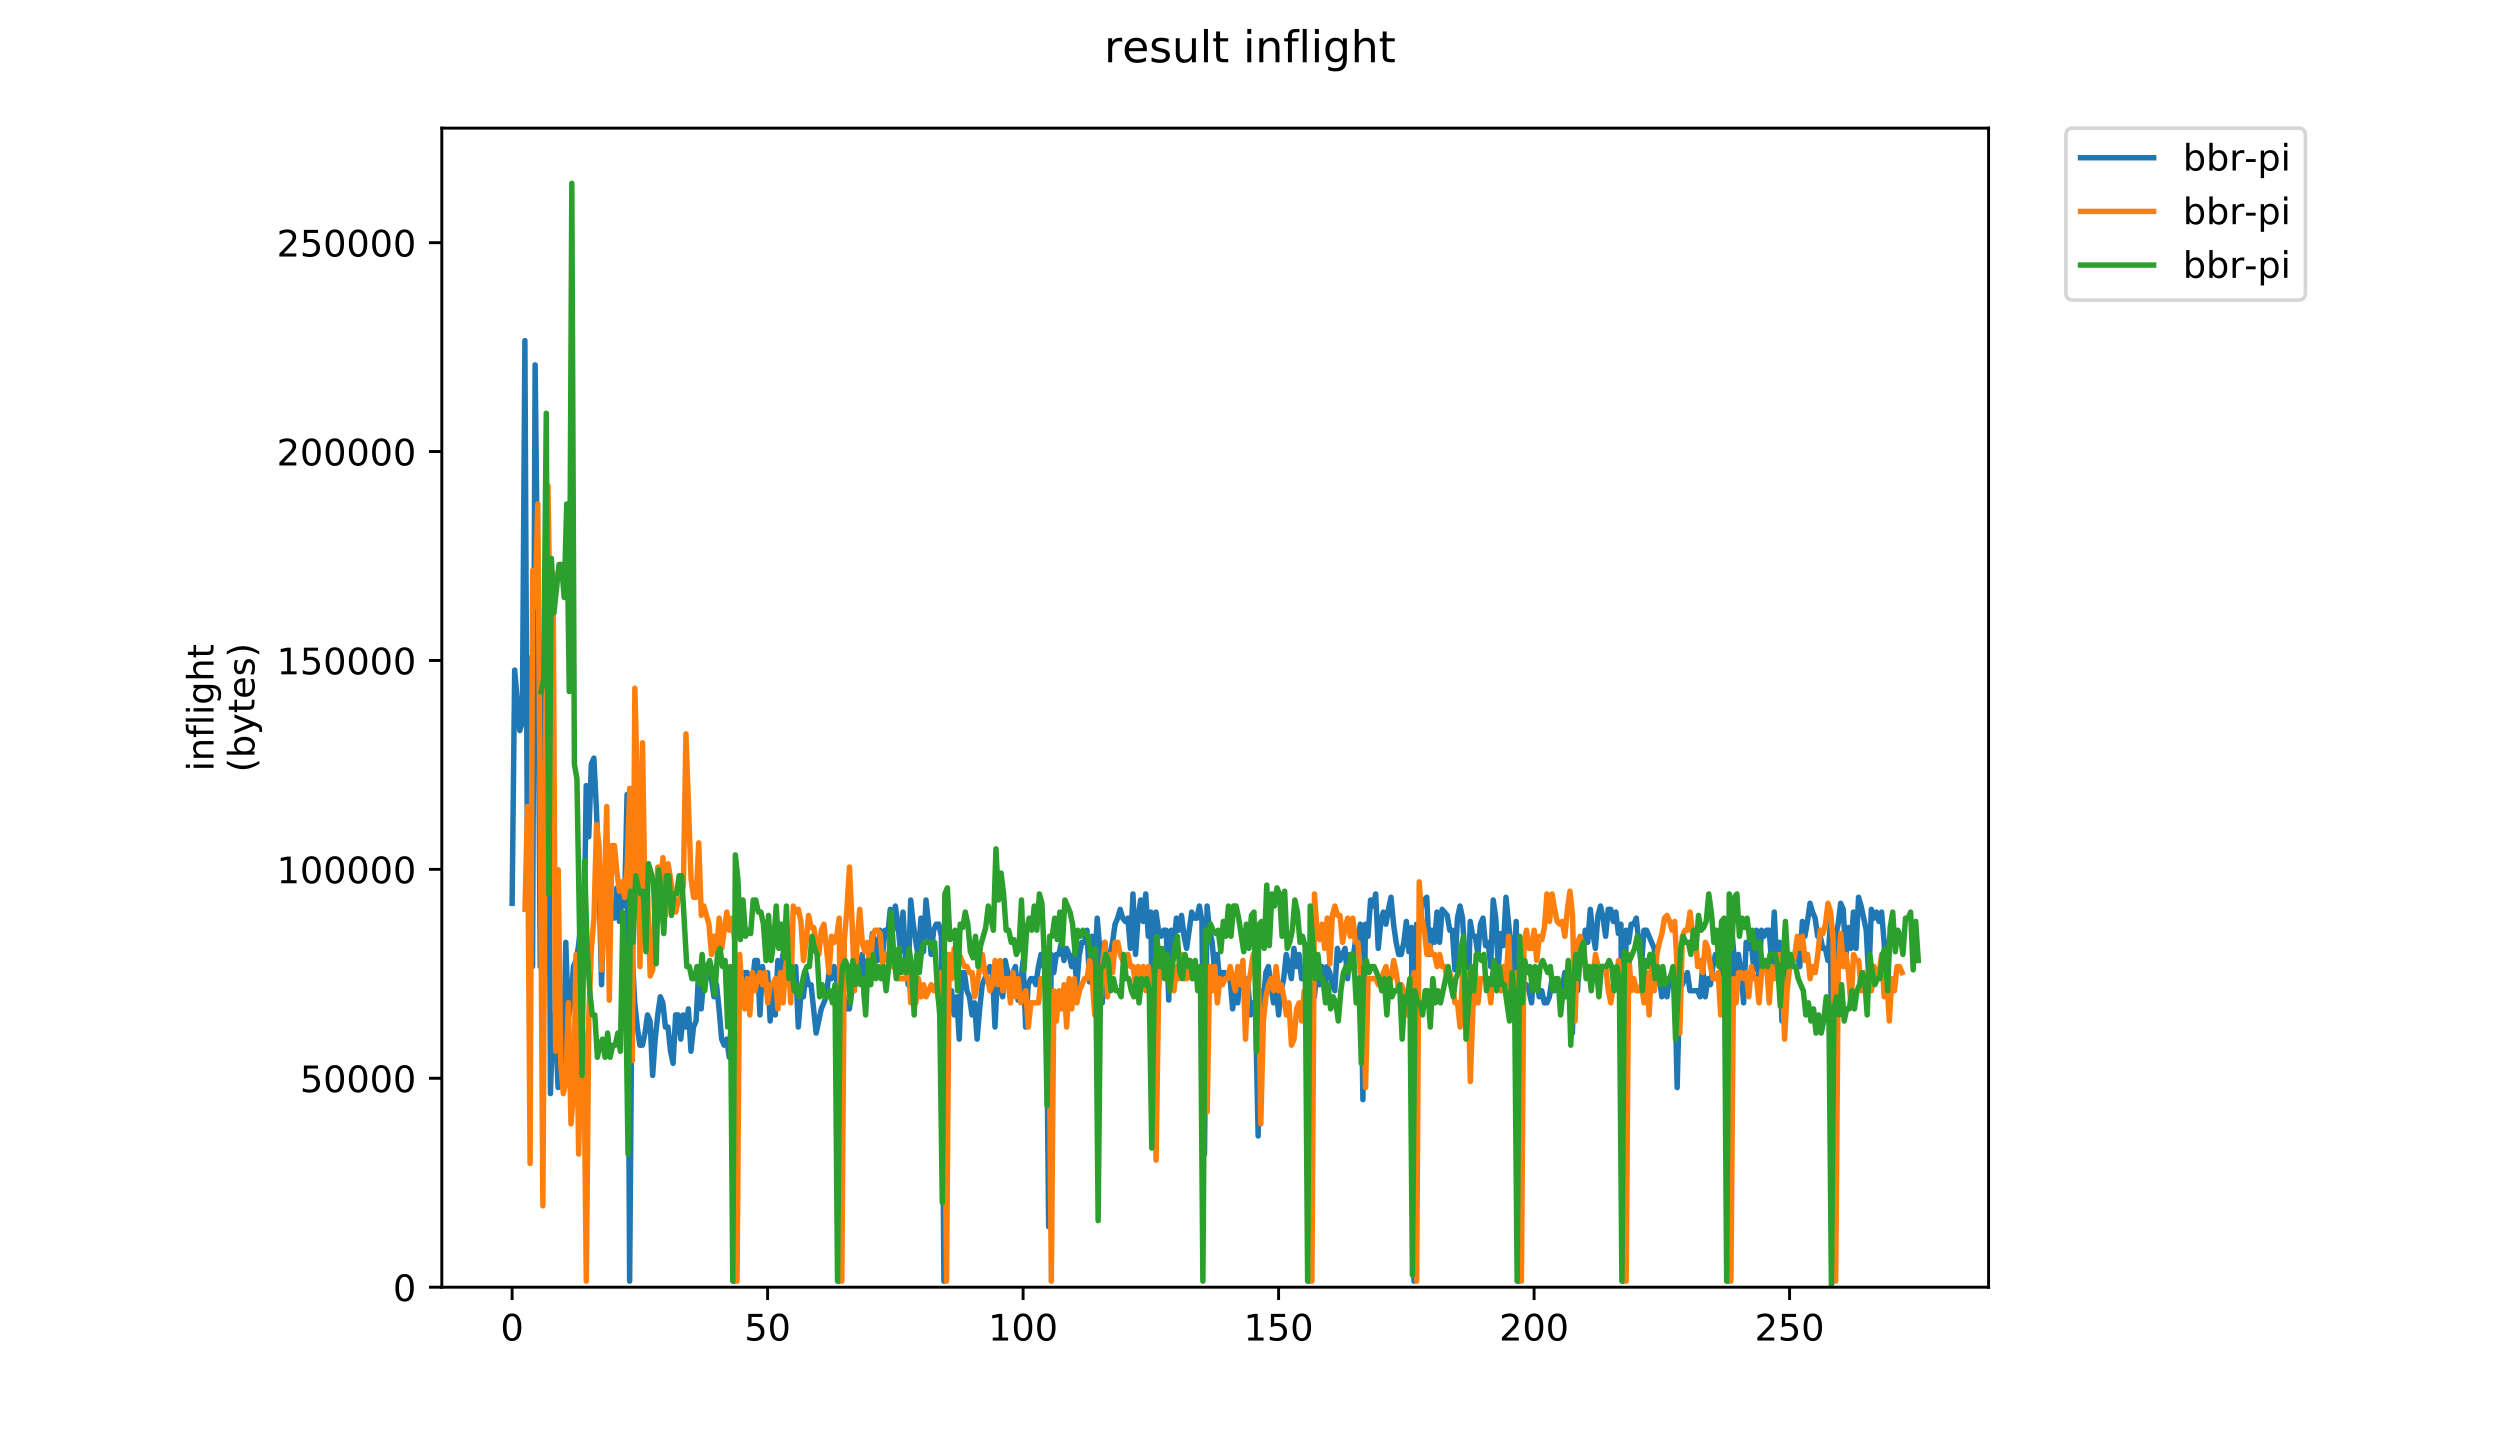<?xml version="1.0" encoding="utf-8" standalone="no"?>
<!DOCTYPE svg PUBLIC "-//W3C//DTD SVG 1.1//EN"
  "http://www.w3.org/Graphics/SVG/1.1/DTD/svg11.dtd">
<!-- Created with matplotlib (https://matplotlib.org/) -->
<svg height="396pt" version="1.1" viewBox="0 0 684 396" width="684pt" xmlns="http://www.w3.org/2000/svg" xmlns:xlink="http://www.w3.org/1999/xlink">
 <defs>
  <style type="text/css">
*{stroke-linecap:butt;stroke-linejoin:round;}
  </style>
 </defs>
 <g id="figure_1">
  <g id="patch_1">
   <path d="M 0 396 
L 684 396 
L 684 0 
L 0 0 
z
" style="fill:#ffffff;"/>
  </g>
  <g id="axes_1">
   <g id="patch_2">
    <path d="M 120.879 352.174 
L 544.074 352.174 
L 544.074 35.062 
L 120.879 35.062 
z
" style="fill:#ffffff;"/>
   </g>
   <g id="matplotlib.axis_1">
    <g id="xtick_1">
     <g id="line2d_1">
      <defs>
       <path d="M 0 0 
L 0 3.5 
" id="m315b5b2795" style="stroke:#000000;stroke-width:0.8;"/>
      </defs>
      <g>
       <use style="stroke:#000000;stroke-width:0.8;" x="140.115" xlink:href="#m315b5b2795" y="352.174"/>
      </g>
     </g>
     <g id="text_1">
      <!-- 0 -->
      <defs>
       <path d="M 31.781 66.406 
Q 24.172 66.406 20.328 58.906 
Q 16.5 51.422 16.5 36.375 
Q 16.5 21.391 20.328 13.891 
Q 24.172 6.391 31.781 6.391 
Q 39.453 6.391 43.281 13.891 
Q 47.125 21.391 47.125 36.375 
Q 47.125 51.422 43.281 58.906 
Q 39.453 66.406 31.781 66.406 
z
M 31.781 74.219 
Q 44.047 74.219 50.516 64.516 
Q 56.984 54.828 56.984 36.375 
Q 56.984 17.969 50.516 8.266 
Q 44.047 -1.422 31.781 -1.422 
Q 19.531 -1.422 13.062 8.266 
Q 6.594 17.969 6.594 36.375 
Q 6.594 54.828 13.062 64.516 
Q 19.531 74.219 31.781 74.219 
z
" id="DejaVuSans-48"/>
      </defs>
      <g transform="translate(136.933 366.773)scale(0.1 -0.1)">
       <use xlink:href="#DejaVuSans-48"/>
      </g>
     </g>
    </g>
    <g id="xtick_2">
     <g id="line2d_2">
      <g>
       <use style="stroke:#000000;stroke-width:0.8;" x="210.018" xlink:href="#m315b5b2795" y="352.174"/>
      </g>
     </g>
     <g id="text_2">
      <!-- 50 -->
      <defs>
       <path d="M 10.797 72.906 
L 49.516 72.906 
L 49.516 64.594 
L 19.828 64.594 
L 19.828 46.734 
Q 21.969 47.469 24.109 47.828 
Q 26.266 48.188 28.422 48.188 
Q 40.625 48.188 47.75 41.5 
Q 54.891 34.812 54.891 23.391 
Q 54.891 11.625 47.562 5.094 
Q 40.234 -1.422 26.906 -1.422 
Q 22.312 -1.422 17.547 -0.641 
Q 12.797 0.141 7.719 1.703 
L 7.719 11.625 
Q 12.109 9.234 16.797 8.062 
Q 21.484 6.891 26.703 6.891 
Q 35.156 6.891 40.078 11.328 
Q 45.016 15.766 45.016 23.391 
Q 45.016 31 40.078 35.438 
Q 35.156 39.891 26.703 39.891 
Q 22.75 39.891 18.812 39.016 
Q 14.891 38.141 10.797 36.281 
z
" id="DejaVuSans-53"/>
      </defs>
      <g transform="translate(203.655 366.773)scale(0.1 -0.1)">
       <use xlink:href="#DejaVuSans-53"/>
       <use x="63.623" xlink:href="#DejaVuSans-48"/>
      </g>
     </g>
    </g>
    <g id="xtick_3">
     <g id="line2d_3">
      <g>
       <use style="stroke:#000000;stroke-width:0.8;" x="279.92" xlink:href="#m315b5b2795" y="352.174"/>
      </g>
     </g>
     <g id="text_3">
      <!-- 100 -->
      <defs>
       <path d="M 12.406 8.297 
L 28.516 8.297 
L 28.516 63.922 
L 10.984 60.406 
L 10.984 69.391 
L 28.422 72.906 
L 38.281 72.906 
L 38.281 8.297 
L 54.391 8.297 
L 54.391 0 
L 12.406 0 
z
" id="DejaVuSans-49"/>
      </defs>
      <g transform="translate(270.377 366.773)scale(0.1 -0.1)">
       <use xlink:href="#DejaVuSans-49"/>
       <use x="63.623" xlink:href="#DejaVuSans-48"/>
       <use x="127.246" xlink:href="#DejaVuSans-48"/>
      </g>
     </g>
    </g>
    <g id="xtick_4">
     <g id="line2d_4">
      <g>
       <use style="stroke:#000000;stroke-width:0.8;" x="349.823" xlink:href="#m315b5b2795" y="352.174"/>
      </g>
     </g>
     <g id="text_4">
      <!-- 150 -->
      <g transform="translate(340.28 366.773)scale(0.1 -0.1)">
       <use xlink:href="#DejaVuSans-49"/>
       <use x="63.623" xlink:href="#DejaVuSans-53"/>
       <use x="127.246" xlink:href="#DejaVuSans-48"/>
      </g>
     </g>
    </g>
    <g id="xtick_5">
     <g id="line2d_5">
      <g>
       <use style="stroke:#000000;stroke-width:0.8;" x="419.726" xlink:href="#m315b5b2795" y="352.174"/>
      </g>
     </g>
     <g id="text_5">
      <!-- 200 -->
      <defs>
       <path d="M 19.188 8.297 
L 53.609 8.297 
L 53.609 0 
L 7.328 0 
L 7.328 8.297 
Q 12.938 14.109 22.625 23.891 
Q 32.328 33.688 34.812 36.531 
Q 39.547 41.844 41.422 45.531 
Q 43.312 49.219 43.312 52.781 
Q 43.312 58.594 39.234 62.25 
Q 35.156 65.922 28.609 65.922 
Q 23.969 65.922 18.812 64.312 
Q 13.672 62.703 7.812 59.422 
L 7.812 69.391 
Q 13.766 71.781 18.938 73 
Q 24.125 74.219 28.422 74.219 
Q 39.75 74.219 46.484 68.547 
Q 53.219 62.891 53.219 53.422 
Q 53.219 48.922 51.531 44.891 
Q 49.859 40.875 45.406 35.406 
Q 44.188 33.984 37.641 27.219 
Q 31.109 20.453 19.188 8.297 
z
" id="DejaVuSans-50"/>
      </defs>
      <g transform="translate(410.182 366.773)scale(0.1 -0.1)">
       <use xlink:href="#DejaVuSans-50"/>
       <use x="63.623" xlink:href="#DejaVuSans-48"/>
       <use x="127.246" xlink:href="#DejaVuSans-48"/>
      </g>
     </g>
    </g>
    <g id="xtick_6">
     <g id="line2d_6">
      <g>
       <use style="stroke:#000000;stroke-width:0.8;" x="489.629" xlink:href="#m315b5b2795" y="352.174"/>
      </g>
     </g>
     <g id="text_6">
      <!-- 250 -->
      <g transform="translate(480.085 366.773)scale(0.1 -0.1)">
       <use xlink:href="#DejaVuSans-50"/>
       <use x="63.623" xlink:href="#DejaVuSans-53"/>
       <use x="127.246" xlink:href="#DejaVuSans-48"/>
      </g>
     </g>
    </g>
   </g>
   <g id="matplotlib.axis_2">
    <g id="ytick_1">
     <g id="line2d_7">
      <defs>
       <path d="M 0 0 
L -3.5 0 
" id="m2e9e2e64da" style="stroke:#000000;stroke-width:0.8;"/>
      </defs>
      <g>
       <use style="stroke:#000000;stroke-width:0.8;" x="120.879" xlink:href="#m2e9e2e64da" y="352.174"/>
      </g>
     </g>
     <g id="text_7">
      <!-- 0 -->
      <g transform="translate(107.516 355.973)scale(0.1 -0.1)">
       <use xlink:href="#DejaVuSans-48"/>
      </g>
     </g>
    </g>
    <g id="ytick_2">
     <g id="line2d_8">
      <g>
       <use style="stroke:#000000;stroke-width:0.8;" x="120.879" xlink:href="#m2e9e2e64da" y="295.017"/>
      </g>
     </g>
     <g id="text_8">
      <!-- 50000 -->
      <g transform="translate(82.066 298.816)scale(0.1 -0.1)">
       <use xlink:href="#DejaVuSans-53"/>
       <use x="63.623" xlink:href="#DejaVuSans-48"/>
       <use x="127.246" xlink:href="#DejaVuSans-48"/>
       <use x="190.869" xlink:href="#DejaVuSans-48"/>
       <use x="254.492" xlink:href="#DejaVuSans-48"/>
      </g>
     </g>
    </g>
    <g id="ytick_3">
     <g id="line2d_9">
      <g>
       <use style="stroke:#000000;stroke-width:0.8;" x="120.879" xlink:href="#m2e9e2e64da" y="237.859"/>
      </g>
     </g>
     <g id="text_9">
      <!-- 100000 -->
      <g transform="translate(75.704 241.658)scale(0.1 -0.1)">
       <use xlink:href="#DejaVuSans-49"/>
       <use x="63.623" xlink:href="#DejaVuSans-48"/>
       <use x="127.246" xlink:href="#DejaVuSans-48"/>
       <use x="190.869" xlink:href="#DejaVuSans-48"/>
       <use x="254.492" xlink:href="#DejaVuSans-48"/>
       <use x="318.115" xlink:href="#DejaVuSans-48"/>
      </g>
     </g>
    </g>
    <g id="ytick_4">
     <g id="line2d_10">
      <g>
       <use style="stroke:#000000;stroke-width:0.8;" x="120.879" xlink:href="#m2e9e2e64da" y="180.702"/>
      </g>
     </g>
     <g id="text_10">
      <!-- 150000 -->
      <g transform="translate(75.704 184.501)scale(0.1 -0.1)">
       <use xlink:href="#DejaVuSans-49"/>
       <use x="63.623" xlink:href="#DejaVuSans-53"/>
       <use x="127.246" xlink:href="#DejaVuSans-48"/>
       <use x="190.869" xlink:href="#DejaVuSans-48"/>
       <use x="254.492" xlink:href="#DejaVuSans-48"/>
       <use x="318.115" xlink:href="#DejaVuSans-48"/>
      </g>
     </g>
    </g>
    <g id="ytick_5">
     <g id="line2d_11">
      <g>
       <use style="stroke:#000000;stroke-width:0.8;" x="120.879" xlink:href="#m2e9e2e64da" y="123.544"/>
      </g>
     </g>
     <g id="text_11">
      <!-- 200000 -->
      <g transform="translate(75.704 127.343)scale(0.1 -0.1)">
       <use xlink:href="#DejaVuSans-50"/>
       <use x="63.623" xlink:href="#DejaVuSans-48"/>
       <use x="127.246" xlink:href="#DejaVuSans-48"/>
       <use x="190.869" xlink:href="#DejaVuSans-48"/>
       <use x="254.492" xlink:href="#DejaVuSans-48"/>
       <use x="318.115" xlink:href="#DejaVuSans-48"/>
      </g>
     </g>
    </g>
    <g id="ytick_6">
     <g id="line2d_12">
      <g>
       <use style="stroke:#000000;stroke-width:0.8;" x="120.879" xlink:href="#m2e9e2e64da" y="66.387"/>
      </g>
     </g>
     <g id="text_12">
      <!-- 250000 -->
      <g transform="translate(75.704 70.186)scale(0.1 -0.1)">
       <use xlink:href="#DejaVuSans-50"/>
       <use x="63.623" xlink:href="#DejaVuSans-53"/>
       <use x="127.246" xlink:href="#DejaVuSans-48"/>
       <use x="190.869" xlink:href="#DejaVuSans-48"/>
       <use x="254.492" xlink:href="#DejaVuSans-48"/>
       <use x="318.115" xlink:href="#DejaVuSans-48"/>
      </g>
     </g>
    </g>
    <g id="text_13">
     <!-- inflight -->
     <defs>
      <path d="M 9.422 54.688 
L 18.406 54.688 
L 18.406 0 
L 9.422 0 
z
M 9.422 75.984 
L 18.406 75.984 
L 18.406 64.594 
L 9.422 64.594 
z
" id="DejaVuSans-105"/>
      <path d="M 54.891 33.016 
L 54.891 0 
L 45.906 0 
L 45.906 32.719 
Q 45.906 40.484 42.875 44.328 
Q 39.844 48.188 33.797 48.188 
Q 26.516 48.188 22.312 43.547 
Q 18.109 38.922 18.109 30.906 
L 18.109 0 
L 9.078 0 
L 9.078 54.688 
L 18.109 54.688 
L 18.109 46.188 
Q 21.344 51.125 25.703 53.562 
Q 30.078 56 35.797 56 
Q 45.219 56 50.047 50.172 
Q 54.891 44.344 54.891 33.016 
z
" id="DejaVuSans-110"/>
      <path d="M 37.109 75.984 
L 37.109 68.5 
L 28.516 68.5 
Q 23.688 68.5 21.797 66.547 
Q 19.922 64.594 19.922 59.516 
L 19.922 54.688 
L 34.719 54.688 
L 34.719 47.703 
L 19.922 47.703 
L 19.922 0 
L 10.891 0 
L 10.891 47.703 
L 2.297 47.703 
L 2.297 54.688 
L 10.891 54.688 
L 10.891 58.5 
Q 10.891 67.625 15.141 71.797 
Q 19.391 75.984 28.609 75.984 
z
" id="DejaVuSans-102"/>
      <path d="M 9.422 75.984 
L 18.406 75.984 
L 18.406 0 
L 9.422 0 
z
" id="DejaVuSans-108"/>
      <path d="M 45.406 27.984 
Q 45.406 37.75 41.375 43.109 
Q 37.359 48.484 30.078 48.484 
Q 22.859 48.484 18.828 43.109 
Q 14.797 37.75 14.797 27.984 
Q 14.797 18.266 18.828 12.891 
Q 22.859 7.516 30.078 7.516 
Q 37.359 7.516 41.375 12.891 
Q 45.406 18.266 45.406 27.984 
z
M 54.391 6.781 
Q 54.391 -7.172 48.188 -13.984 
Q 42 -20.797 29.203 -20.797 
Q 24.469 -20.797 20.266 -20.094 
Q 16.062 -19.391 12.109 -17.922 
L 12.109 -9.188 
Q 16.062 -11.328 19.922 -12.344 
Q 23.781 -13.375 27.781 -13.375 
Q 36.625 -13.375 41.016 -8.766 
Q 45.406 -4.156 45.406 5.172 
L 45.406 9.625 
Q 42.625 4.781 38.281 2.391 
Q 33.938 0 27.875 0 
Q 17.828 0 11.672 7.656 
Q 5.516 15.328 5.516 27.984 
Q 5.516 40.672 11.672 48.328 
Q 17.828 56 27.875 56 
Q 33.938 56 38.281 53.609 
Q 42.625 51.219 45.406 46.391 
L 45.406 54.688 
L 54.391 54.688 
z
" id="DejaVuSans-103"/>
      <path d="M 54.891 33.016 
L 54.891 0 
L 45.906 0 
L 45.906 32.719 
Q 45.906 40.484 42.875 44.328 
Q 39.844 48.188 33.797 48.188 
Q 26.516 48.188 22.312 43.547 
Q 18.109 38.922 18.109 30.906 
L 18.109 0 
L 9.078 0 
L 9.078 75.984 
L 18.109 75.984 
L 18.109 46.188 
Q 21.344 51.125 25.703 53.562 
Q 30.078 56 35.797 56 
Q 45.219 56 50.047 50.172 
Q 54.891 44.344 54.891 33.016 
z
" id="DejaVuSans-104"/>
      <path d="M 18.312 70.219 
L 18.312 54.688 
L 36.812 54.688 
L 36.812 47.703 
L 18.312 47.703 
L 18.312 18.016 
Q 18.312 11.328 20.141 9.422 
Q 21.969 7.516 27.594 7.516 
L 36.812 7.516 
L 36.812 0 
L 27.594 0 
Q 17.188 0 13.234 3.875 
Q 9.281 7.766 9.281 18.016 
L 9.281 47.703 
L 2.688 47.703 
L 2.688 54.688 
L 9.281 54.688 
L 9.281 70.219 
z
" id="DejaVuSans-116"/>
     </defs>
     <g transform="translate(58.426 211.018)rotate(-90)scale(0.1 -0.1)">
      <use xlink:href="#DejaVuSans-105"/>
      <use x="27.783" xlink:href="#DejaVuSans-110"/>
      <use x="91.162" xlink:href="#DejaVuSans-102"/>
      <use x="126.367" xlink:href="#DejaVuSans-108"/>
      <use x="154.15" xlink:href="#DejaVuSans-105"/>
      <use x="181.934" xlink:href="#DejaVuSans-103"/>
      <use x="245.41" xlink:href="#DejaVuSans-104"/>
      <use x="308.789" xlink:href="#DejaVuSans-116"/>
     </g>
     <!-- (bytes) -->
     <defs>
      <path d="M 31 75.875 
Q 24.469 64.656 21.281 53.656 
Q 18.109 42.672 18.109 31.391 
Q 18.109 20.125 21.312 9.062 
Q 24.516 -2 31 -13.188 
L 23.188 -13.188 
Q 15.875 -1.703 12.234 9.375 
Q 8.594 20.453 8.594 31.391 
Q 8.594 42.281 12.203 53.312 
Q 15.828 64.359 23.188 75.875 
z
" id="DejaVuSans-40"/>
      <path d="M 48.688 27.297 
Q 48.688 37.203 44.609 42.844 
Q 40.531 48.484 33.406 48.484 
Q 26.266 48.484 22.188 42.844 
Q 18.109 37.203 18.109 27.297 
Q 18.109 17.391 22.188 11.75 
Q 26.266 6.109 33.406 6.109 
Q 40.531 6.109 44.609 11.75 
Q 48.688 17.391 48.688 27.297 
z
M 18.109 46.391 
Q 20.953 51.266 25.266 53.625 
Q 29.594 56 35.594 56 
Q 45.562 56 51.781 48.094 
Q 58.016 40.188 58.016 27.297 
Q 58.016 14.406 51.781 6.484 
Q 45.562 -1.422 35.594 -1.422 
Q 29.594 -1.422 25.266 0.953 
Q 20.953 3.328 18.109 8.203 
L 18.109 0 
L 9.078 0 
L 9.078 75.984 
L 18.109 75.984 
z
" id="DejaVuSans-98"/>
      <path d="M 32.172 -5.078 
Q 28.375 -14.844 24.75 -17.812 
Q 21.141 -20.797 15.094 -20.797 
L 7.906 -20.797 
L 7.906 -13.281 
L 13.188 -13.281 
Q 16.891 -13.281 18.938 -11.516 
Q 21 -9.766 23.484 -3.219 
L 25.094 0.875 
L 2.984 54.688 
L 12.5 54.688 
L 29.594 11.922 
L 46.688 54.688 
L 56.203 54.688 
z
" id="DejaVuSans-121"/>
      <path d="M 56.203 29.594 
L 56.203 25.203 
L 14.891 25.203 
Q 15.484 15.922 20.484 11.062 
Q 25.484 6.203 34.422 6.203 
Q 39.594 6.203 44.453 7.469 
Q 49.312 8.734 54.109 11.281 
L 54.109 2.781 
Q 49.266 0.734 44.188 -0.344 
Q 39.109 -1.422 33.891 -1.422 
Q 20.797 -1.422 13.156 6.188 
Q 5.516 13.812 5.516 26.812 
Q 5.516 40.234 12.766 48.109 
Q 20.016 56 32.328 56 
Q 43.359 56 49.781 48.891 
Q 56.203 41.797 56.203 29.594 
z
M 47.219 32.234 
Q 47.125 39.594 43.094 43.984 
Q 39.062 48.391 32.422 48.391 
Q 24.906 48.391 20.391 44.141 
Q 15.875 39.891 15.188 32.172 
z
" id="DejaVuSans-101"/>
      <path d="M 44.281 53.078 
L 44.281 44.578 
Q 40.484 46.531 36.375 47.5 
Q 32.281 48.484 27.875 48.484 
Q 21.188 48.484 17.844 46.438 
Q 14.5 44.391 14.5 40.281 
Q 14.5 37.156 16.891 35.375 
Q 19.281 33.594 26.516 31.984 
L 29.594 31.297 
Q 39.156 29.25 43.188 25.516 
Q 47.219 21.781 47.219 15.094 
Q 47.219 7.469 41.188 3.016 
Q 35.156 -1.422 24.609 -1.422 
Q 20.219 -1.422 15.453 -0.562 
Q 10.688 0.297 5.422 2 
L 5.422 11.281 
Q 10.406 8.688 15.234 7.391 
Q 20.062 6.109 24.812 6.109 
Q 31.156 6.109 34.562 8.281 
Q 37.984 10.453 37.984 14.406 
Q 37.984 18.062 35.516 20.016 
Q 33.062 21.969 24.703 23.781 
L 21.578 24.516 
Q 13.234 26.266 9.516 29.906 
Q 5.812 33.547 5.812 39.891 
Q 5.812 47.609 11.281 51.797 
Q 16.75 56 26.812 56 
Q 31.781 56 36.172 55.266 
Q 40.578 54.547 44.281 53.078 
z
" id="DejaVuSans-115"/>
      <path d="M 8.016 75.875 
L 15.828 75.875 
Q 23.141 64.359 26.781 53.312 
Q 30.422 42.281 30.422 31.391 
Q 30.422 20.453 26.781 9.375 
Q 23.141 -1.703 15.828 -13.188 
L 8.016 -13.188 
Q 14.5 -2 17.703 9.062 
Q 20.906 20.125 20.906 31.391 
Q 20.906 42.672 17.703 53.656 
Q 14.5 64.656 8.016 75.875 
z
" id="DejaVuSans-41"/>
     </defs>
     <g transform="translate(69.624 211.295)rotate(-90)scale(0.1 -0.1)">
      <use xlink:href="#DejaVuSans-40"/>
      <use x="39.014" xlink:href="#DejaVuSans-98"/>
      <use x="102.49" xlink:href="#DejaVuSans-121"/>
      <use x="161.67" xlink:href="#DejaVuSans-116"/>
      <use x="200.879" xlink:href="#DejaVuSans-101"/>
      <use x="262.402" xlink:href="#DejaVuSans-115"/>
      <use x="314.502" xlink:href="#DejaVuSans-41"/>
     </g>
    </g>
   </g>
   <g id="line2d_13">
    <path clip-path="url(#p4d6072452b)" d="M 140.115 247.142 
L 140.814 183.335 
L 142.212 199.888 
L 142.911 197.483 
L 143.61 93.2 
L 144.309 236.304 
L 145.008 180.025 
L 145.707 264.444 
L 146.406 99.821 
L 147.105 161.067 
L 147.804 264.444 
L 148.503 221.407 
L 149.202 153.54 
L 149.901 152.79 
L 150.6 299.205 
L 151.299 277.687 
L 151.998 280.997 
L 152.697 297.55 
L 153.396 285.963 
L 154.095 294.239 
L 154.794 257.823 
L 155.493 278.592 
L 156.192 274.376 
L 156.891 264.444 
L 157.59 262.789 
L 158.289 258.729 
L 158.989 252.107 
L 159.688 263.694 
L 160.387 214.941 
L 161.086 228.933 
L 161.785 209.07 
L 162.484 207.415 
L 163.183 221.407 
L 163.882 240.52 
L 164.581 269.41 
L 165.28 247.891 
L 165.979 239.615 
L 166.678 248.797 
L 167.377 249.547 
L 168.076 251.202 
L 168.775 242.926 
L 169.474 252.107 
L 170.173 244.581 
L 170.872 247.891 
L 171.571 217.346 
L 172.27 350.519 
L 172.969 261.134 
L 173.668 274.376 
L 174.367 280.997 
L 175.066 285.963 
L 175.765 285.963 
L 176.464 282.652 
L 177.163 277.687 
L 177.862 279.342 
L 178.561 294.239 
L 179.26 284.308 
L 179.959 277.687 
L 180.658 272.721 
L 181.357 274.376 
L 182.056 280.997 
L 182.755 280.997 
L 183.455 287.618 
L 184.154 290.929 
L 184.853 277.687 
L 185.552 277.687 
L 186.251 284.308 
L 186.95 277.687 
L 187.649 280.997 
L 188.348 276.031 
L 189.047 287.618 
L 189.746 280.997 
L 190.445 279.342 
L 191.144 266.1 
L 191.843 276.031 
L 192.542 267.755 
L 193.241 267.755 
L 193.94 266.1 
L 194.639 267.755 
L 195.338 272.721 
L 196.037 269.41 
L 196.736 276.031 
L 197.435 284.308 
L 198.134 285.963 
L 198.833 284.308 
L 199.532 289.273 
L 200.231 276.031 
L 200.93 350.519 
L 201.629 264.444 
L 202.328 271.065 
L 203.027 272.721 
L 203.726 266.1 
L 204.425 266.1 
L 205.823 269.41 
L 206.522 262.789 
L 207.221 262.789 
L 207.921 277.687 
L 208.62 264.444 
L 209.319 269.41 
L 210.018 266.1 
L 210.717 279.342 
L 211.416 269.41 
L 212.115 277.687 
L 212.814 262.789 
L 213.513 269.41 
L 214.212 261.134 
L 214.911 264.444 
L 215.61 257.823 
L 216.309 267.755 
L 217.008 271.065 
L 217.707 264.444 
L 218.406 280.997 
L 219.105 272.721 
L 219.804 272.721 
L 220.503 266.1 
L 221.202 269.41 
L 221.901 269.41 
L 223.299 282.652 
L 224.697 276.031 
L 226.095 272.721 
L 226.794 266.1 
L 227.493 267.755 
L 228.192 264.444 
L 228.891 266.1 
L 229.59 350.519 
L 230.289 272.721 
L 230.988 272.721 
L 231.688 276.031 
L 232.387 276.031 
L 233.086 271.065 
L 233.785 261.134 
L 234.484 262.789 
L 235.183 266.1 
L 235.882 261.134 
L 236.581 274.376 
L 237.28 262.789 
L 237.979 262.789 
L 238.678 255.418 
L 239.377 257.823 
L 240.076 262.789 
L 240.775 254.513 
L 241.474 261.134 
L 242.173 254.513 
L 242.872 256.168 
L 243.571 248.797 
L 244.27 254.513 
L 244.969 247.891 
L 245.668 252.857 
L 246.367 260.384 
L 247.066 249.547 
L 247.765 262.039 
L 248.464 269.41 
L 249.163 246.236 
L 249.862 252.857 
L 251.26 262.039 
L 251.959 251.202 
L 252.658 260.384 
L 253.357 246.236 
L 254.056 252.857 
L 254.755 261.134 
L 255.454 254.513 
L 256.154 252.857 
L 256.853 252.857 
L 257.552 256.168 
L 258.251 350.519 
L 258.95 261.134 
L 259.649 272.721 
L 260.348 271.065 
L 261.047 277.687 
L 261.746 272.721 
L 262.445 284.308 
L 263.144 266.1 
L 263.843 266.1 
L 264.542 271.065 
L 265.241 272.721 
L 265.94 277.687 
L 266.639 274.376 
L 267.338 284.308 
L 268.037 276.031 
L 268.736 269.41 
L 270.833 264.444 
L 271.532 266.1 
L 272.231 280.997 
L 272.93 266.1 
L 274.328 272.721 
L 275.027 262.789 
L 275.726 266.1 
L 276.425 267.755 
L 277.823 264.444 
L 278.522 273.626 
L 279.221 269.41 
L 279.92 262.789 
L 280.62 280.997 
L 281.319 269.41 
L 282.018 267.755 
L 282.717 267.755 
L 283.416 269.41 
L 284.115 264.444 
L 284.814 261.134 
L 285.513 264.444 
L 286.212 264.444 
L 286.911 335.621 
L 287.61 261.134 
L 288.309 266.1 
L 289.008 261.134 
L 289.707 261.134 
L 290.406 257.823 
L 291.105 262.789 
L 291.804 259.478 
L 292.503 261.134 
L 293.202 264.444 
L 293.901 261.134 
L 294.6 269.41 
L 295.299 261.134 
L 295.998 257.823 
L 296.697 257.823 
L 297.396 254.513 
L 298.095 268.66 
L 298.794 256.168 
L 299.493 266.1 
L 300.192 251.202 
L 300.891 259.478 
L 301.59 274.376 
L 302.289 257.823 
L 302.988 267.755 
L 303.687 261.134 
L 304.386 257.823 
L 305.086 252.857 
L 305.785 251.202 
L 306.484 248.797 
L 307.183 251.202 
L 307.882 252.107 
L 308.581 251.202 
L 309.28 259.478 
L 309.979 244.581 
L 310.678 261.134 
L 311.377 251.202 
L 312.076 246.236 
L 312.775 252.107 
L 313.474 244.581 
L 314.173 256.168 
L 314.872 249.547 
L 315.571 307.482 
L 316.27 249.547 
L 316.969 254.513 
L 317.668 256.168 
L 318.367 254.513 
L 319.066 254.513 
L 319.765 273.626 
L 320.464 254.513 
L 321.163 258.729 
L 321.862 251.202 
L 322.561 254.513 
L 323.26 250.452 
L 323.959 256.168 
L 324.658 259.478 
L 326.056 249.547 
L 326.755 251.202 
L 327.454 251.202 
L 328.153 247.891 
L 328.852 252.107 
L 329.552 315.758 
L 330.251 247.891 
L 330.95 254.513 
L 331.649 257.823 
L 332.348 266.1 
L 333.047 261.134 
L 333.746 269.41 
L 334.445 266.1 
L 335.144 266.1 
L 335.843 267.755 
L 336.542 267.755 
L 337.241 276.031 
L 337.94 271.065 
L 338.639 274.376 
L 339.338 267.755 
L 340.037 269.41 
L 340.736 267.755 
L 341.435 269.41 
L 342.134 277.687 
L 342.833 274.376 
L 343.532 277.687 
L 344.231 310.792 
L 344.93 271.065 
L 345.629 274.376 
L 346.328 266.1 
L 347.027 264.444 
L 348.425 274.376 
L 349.124 269.41 
L 349.823 277.687 
L 350.522 271.065 
L 351.221 267.755 
L 351.92 261.134 
L 353.318 267.755 
L 354.018 259.478 
L 354.717 264.444 
L 355.416 261.134 
L 356.115 267.755 
L 356.814 267.755 
L 357.513 266.1 
L 358.212 350.519 
L 358.911 267.755 
L 359.61 272.721 
L 360.309 266.1 
L 361.008 269.41 
L 361.707 264.444 
L 362.406 271.065 
L 363.105 264.444 
L 363.804 266.1 
L 364.503 269.41 
L 365.202 271.065 
L 365.901 259.478 
L 366.6 262.789 
L 367.998 259.478 
L 368.697 267.755 
L 369.396 261.134 
L 370.095 262.789 
L 370.794 257.823 
L 371.493 256.168 
L 372.192 252.857 
L 372.891 300.86 
L 373.59 252.857 
L 374.289 256.168 
L 374.988 246.236 
L 375.687 247.891 
L 376.386 244.581 
L 377.085 259.478 
L 377.784 252.107 
L 378.484 249.547 
L 379.183 252.857 
L 379.882 248.797 
L 380.581 245.486 
L 381.28 252.857 
L 381.979 257.823 
L 382.678 261.134 
L 383.377 261.134 
L 384.076 257.823 
L 384.775 252.107 
L 385.474 260.384 
L 386.173 253.763 
L 386.872 350.519 
L 387.571 252.857 
L 388.27 254.513 
L 388.969 247.891 
L 389.668 246.236 
L 390.367 245.486 
L 391.066 261.134 
L 391.765 254.513 
L 392.464 257.823 
L 393.163 249.547 
L 393.862 257.823 
L 394.561 248.797 
L 395.959 250.452 
L 396.658 254.513 
L 397.357 254.513 
L 398.056 265.35 
L 398.755 251.202 
L 399.454 247.891 
L 400.153 251.202 
L 400.852 262.789 
L 401.551 279.342 
L 402.25 252.107 
L 402.95 256.168 
L 403.649 256.168 
L 404.348 261.134 
L 405.047 252.857 
L 405.746 251.202 
L 406.445 258.729 
L 407.144 257.823 
L 407.843 264.444 
L 408.542 246.236 
L 409.241 251.202 
L 409.94 264.444 
L 410.639 255.418 
L 411.338 258.729 
L 412.037 245.486 
L 413.435 259.478 
L 414.134 265.35 
L 414.833 252.107 
L 415.532 350.519 
L 416.231 266.1 
L 416.93 269.41 
L 417.629 269.41 
L 418.328 271.065 
L 419.027 274.376 
L 419.726 266.1 
L 420.425 267.755 
L 421.124 272.721 
L 421.823 271.065 
L 422.522 274.376 
L 423.221 274.376 
L 423.92 272.721 
L 424.619 267.755 
L 425.318 271.065 
L 426.017 267.755 
L 426.716 271.065 
L 427.416 271.065 
L 428.115 266.1 
L 428.814 267.755 
L 429.513 266.1 
L 430.212 282.652 
L 430.911 259.478 
L 431.61 271.065 
L 432.309 257.823 
L 433.008 262.789 
L 433.707 254.513 
L 434.406 257.823 
L 435.105 248.797 
L 435.804 255.418 
L 436.503 259.478 
L 437.202 250.452 
L 437.901 247.891 
L 438.6 251.202 
L 439.299 256.168 
L 439.998 248.797 
L 440.697 248.797 
L 441.396 252.107 
L 442.095 249.547 
L 442.794 255.418 
L 443.493 252.857 
L 444.192 350.519 
L 444.891 254.513 
L 445.59 257.823 
L 446.289 252.857 
L 446.988 252.857 
L 447.687 251.202 
L 449.085 264.444 
L 449.784 254.513 
L 450.483 254.513 
L 452.581 259.478 
L 453.28 264.444 
L 453.979 267.755 
L 454.678 272.721 
L 455.377 269.41 
L 456.076 272.721 
L 456.775 267.755 
L 457.474 266.1 
L 458.173 267.755 
L 458.872 297.55 
L 459.571 269.41 
L 460.27 269.41 
L 461.668 266.1 
L 462.367 271.065 
L 464.464 271.065 
L 465.163 272.721 
L 465.862 264.444 
L 466.561 272.721 
L 467.26 267.755 
L 467.959 269.41 
L 468.658 264.444 
L 469.357 261.134 
L 470.755 261.134 
L 471.454 271.065 
L 472.153 261.134 
L 472.852 350.519 
L 473.551 251.202 
L 474.949 267.755 
L 475.649 261.134 
L 476.348 266.1 
L 477.047 274.376 
L 477.746 257.823 
L 478.445 259.478 
L 479.144 257.823 
L 479.843 265.35 
L 480.542 254.513 
L 481.241 267.755 
L 481.94 254.513 
L 482.639 256.168 
L 483.338 254.513 
L 484.037 254.513 
L 484.736 263.694 
L 485.435 249.547 
L 486.134 264.444 
L 486.833 257.823 
L 487.532 279.342 
L 488.231 264.444 
L 488.93 267.755 
L 489.629 261.134 
L 490.328 262.789 
L 491.027 261.134 
L 491.726 261.134 
L 492.425 264.444 
L 493.124 252.107 
L 493.823 256.168 
L 494.522 252.107 
L 495.221 247.142 
L 495.92 249.547 
L 496.619 251.202 
L 497.318 256.168 
L 498.017 256.168 
L 498.716 259.478 
L 499.415 259.478 
L 500.115 262.789 
L 500.814 252.107 
L 501.513 350.519 
L 502.212 256.168 
L 502.911 252.857 
L 503.61 247.142 
L 504.309 248.797 
L 505.008 262.039 
L 505.707 253.763 
L 506.406 259.478 
L 507.105 249.547 
L 507.804 259.478 
L 508.503 245.486 
L 509.202 247.891 
L 510.6 254.513 
L 511.299 267.755 
L 511.998 248.797 
L 512.697 251.202 
L 513.396 249.547 
L 514.095 252.107 
L 514.794 249.547 
L 515.493 257.823 
L 516.192 272.721 
L 516.891 257.823 
L 516.891 257.823 
" style="fill:none;stroke:#1f77b4;stroke-linecap:square;stroke-width:1.5;"/>
   </g>
   <g id="line2d_14">
    <path clip-path="url(#p4d6072452b)" d="M 143.636 248.797 
L 144.335 220.657 
L 145.035 318.319 
L 145.734 156.101 
L 146.433 166.033 
L 147.132 137.893 
L 147.831 224.718 
L 148.53 329.906 
L 149.229 210.725 
L 149.928 132.927 
L 150.627 180.025 
L 151.326 156.851 
L 152.025 287.618 
L 152.724 237.96 
L 153.423 290.929 
L 154.122 299.205 
L 154.821 295.895 
L 155.52 274.376 
L 156.219 307.482 
L 156.918 299.205 
L 157.617 261.134 
L 158.316 315.758 
L 159.015 279.342 
L 159.714 284.308 
L 160.413 350.519 
L 161.112 277.687 
L 161.811 259.478 
L 162.51 251.202 
L 163.209 225.623 
L 163.908 231.339 
L 164.607 265.35 
L 165.306 245.486 
L 166.005 220.657 
L 166.704 273.626 
L 167.403 231.339 
L 168.102 231.339 
L 168.801 238.865 
L 169.501 243.831 
L 170.2 241.27 
L 170.899 245.486 
L 171.598 237.21 
L 172.297 215.691 
L 172.996 290.179 
L 173.695 188.301 
L 174.394 215.691 
L 175.093 264.444 
L 175.792 203.199 
L 176.491 248.797 
L 177.19 245.486 
L 177.889 267.005 
L 178.588 265.35 
L 179.287 245.486 
L 179.986 237.21 
L 180.685 241.27 
L 181.384 234.649 
L 182.083 250.452 
L 182.782 236.304 
L 183.481 240.52 
L 184.18 245.486 
L 184.879 249.547 
L 185.578 246.236 
L 186.277 245.486 
L 186.976 242.176 
L 187.675 200.794 
L 189.073 240.52 
L 189.772 245.486 
L 190.471 245.486 
L 191.17 230.589 
L 191.869 250.452 
L 192.568 247.891 
L 193.967 252.857 
L 194.666 261.134 
L 195.365 256.168 
L 196.064 260.384 
L 196.763 251.202 
L 197.462 259.478 
L 198.86 249.547 
L 199.559 254.513 
L 200.258 251.202 
L 200.957 257.073 
L 201.656 350.519 
L 202.355 261.134 
L 203.054 271.065 
L 203.753 276.031 
L 204.452 267.755 
L 205.151 277.687 
L 205.85 266.1 
L 206.549 271.065 
L 207.248 267.755 
L 207.947 266.1 
L 208.646 269.41 
L 209.345 266.1 
L 210.044 274.376 
L 210.743 269.41 
L 211.442 269.41 
L 212.141 267.755 
L 212.84 276.031 
L 213.539 266.1 
L 214.238 274.376 
L 214.937 264.444 
L 215.636 261.134 
L 216.335 274.376 
L 217.034 247.891 
L 217.733 249.547 
L 218.433 248.797 
L 219.132 252.107 
L 219.831 262.789 
L 220.53 257.823 
L 221.229 250.452 
L 221.928 253.763 
L 222.627 253.763 
L 223.326 257.823 
L 224.025 261.134 
L 224.724 254.513 
L 225.423 252.857 
L 226.821 266.1 
L 227.52 256.168 
L 228.219 257.823 
L 228.918 256.168 
L 229.617 251.202 
L 230.316 350.519 
L 231.015 257.073 
L 231.714 248.797 
L 232.413 237.21 
L 233.112 252.107 
L 233.811 271.065 
L 234.51 257.823 
L 235.209 248.797 
L 235.908 257.823 
L 236.607 260.384 
L 237.306 257.823 
L 238.005 266.1 
L 238.704 256.168 
L 239.403 254.513 
L 240.102 254.513 
L 240.801 255.418 
L 241.5 263.694 
L 242.199 261.134 
L 242.899 261.134 
L 243.598 264.444 
L 244.297 264.444 
L 244.996 261.134 
L 245.695 267.755 
L 247.792 267.755 
L 248.491 262.789 
L 249.19 274.376 
L 249.889 266.1 
L 250.588 274.376 
L 251.287 267.755 
L 251.986 272.721 
L 252.685 269.41 
L 253.384 272.721 
L 254.782 269.41 
L 255.481 271.065 
L 256.18 269.41 
L 256.879 274.376 
L 257.578 266.1 
L 258.277 269.41 
L 258.976 350.519 
L 259.675 261.134 
L 260.374 267.755 
L 261.073 259.478 
L 261.772 267.755 
L 262.471 261.134 
L 263.869 264.444 
L 264.568 264.444 
L 265.267 266.1 
L 265.966 266.1 
L 266.665 272.721 
L 267.365 269.41 
L 268.064 264.444 
L 268.763 261.134 
L 269.462 266.1 
L 270.161 267.755 
L 270.86 271.065 
L 271.559 269.41 
L 272.258 262.789 
L 272.957 269.41 
L 273.656 262.789 
L 274.355 271.065 
L 275.054 267.755 
L 275.753 267.755 
L 276.452 274.376 
L 277.151 266.1 
L 277.85 272.721 
L 278.549 267.755 
L 279.248 274.376 
L 280.646 271.065 
L 281.345 280.997 
L 282.044 274.376 
L 284.141 274.376 
L 284.84 267.755 
L 286.238 267.755 
L 286.937 266.1 
L 287.636 350.519 
L 288.335 271.065 
L 289.034 279.342 
L 289.733 271.065 
L 290.432 276.031 
L 291.132 269.41 
L 291.831 280.997 
L 292.53 267.755 
L 293.229 276.031 
L 293.928 267.755 
L 294.627 274.376 
L 295.326 271.065 
L 296.724 267.755 
L 297.423 267.755 
L 298.122 262.789 
L 298.821 267.755 
L 299.52 277.687 
L 300.219 272.721 
L 300.918 276.031 
L 301.617 264.444 
L 302.316 257.823 
L 303.015 272.721 
L 303.714 261.134 
L 304.413 266.1 
L 305.112 257.823 
L 305.811 257.823 
L 306.51 261.134 
L 307.908 264.444 
L 308.607 261.134 
L 309.306 264.444 
L 310.005 264.444 
L 310.704 269.41 
L 311.403 264.444 
L 312.102 267.755 
L 312.801 264.444 
L 313.5 271.065 
L 314.199 264.444 
L 314.898 274.376 
L 315.598 271.065 
L 316.297 317.413 
L 316.996 271.065 
L 317.695 262.789 
L 318.394 261.134 
L 319.093 264.444 
L 320.491 264.444 
L 321.19 271.065 
L 321.889 264.444 
L 322.588 267.755 
L 323.287 261.134 
L 323.986 267.755 
L 324.685 267.755 
L 325.384 262.789 
L 326.083 267.755 
L 327.481 264.444 
L 328.879 271.065 
L 329.578 266.1 
L 330.277 304.171 
L 330.976 264.444 
L 331.675 271.065 
L 332.374 264.444 
L 333.073 274.376 
L 333.772 267.755 
L 334.471 269.41 
L 335.17 267.755 
L 335.869 267.755 
L 336.568 264.444 
L 337.966 271.065 
L 338.665 264.444 
L 339.364 269.41 
L 340.064 262.789 
L 340.763 284.308 
L 341.462 269.41 
L 342.161 266.1 
L 342.86 261.134 
L 344.258 261.134 
L 344.957 307.482 
L 345.656 279.342 
L 346.355 272.721 
L 347.054 269.41 
L 347.753 267.755 
L 348.452 271.065 
L 349.151 264.444 
L 349.85 271.065 
L 350.549 269.41 
L 351.248 272.721 
L 351.947 277.687 
L 352.646 274.376 
L 353.345 285.963 
L 354.044 284.308 
L 354.743 276.031 
L 355.442 274.376 
L 356.141 279.342 
L 356.84 271.065 
L 357.539 276.031 
L 358.238 264.444 
L 358.937 350.519 
L 359.636 244.581 
L 360.335 254.513 
L 361.034 257.073 
L 361.733 252.857 
L 362.432 259.478 
L 363.131 251.202 
L 363.83 263.694 
L 364.53 250.452 
L 365.229 247.891 
L 365.928 250.452 
L 366.627 250.452 
L 367.326 257.823 
L 368.025 253.763 
L 368.724 251.202 
L 369.423 256.168 
L 370.122 251.202 
L 370.821 257.823 
L 371.52 257.823 
L 372.219 266.1 
L 372.918 264.444 
L 373.617 297.55 
L 374.316 267.755 
L 376.413 267.755 
L 377.112 269.41 
L 377.811 269.41 
L 378.51 266.1 
L 379.209 264.444 
L 379.908 269.41 
L 380.607 267.755 
L 381.306 262.789 
L 382.005 266.1 
L 382.704 271.065 
L 383.403 269.41 
L 384.102 271.065 
L 384.801 277.687 
L 385.5 269.41 
L 386.199 271.065 
L 386.898 266.1 
L 387.597 350.519 
L 388.296 241.27 
L 388.996 251.202 
L 389.695 254.513 
L 390.394 261.134 
L 391.093 258.729 
L 391.792 261.134 
L 392.491 261.134 
L 393.19 264.444 
L 393.889 261.134 
L 394.588 264.444 
L 395.287 264.444 
L 395.986 267.755 
L 396.685 266.1 
L 397.384 269.41 
L 398.083 274.376 
L 398.782 274.376 
L 399.481 280.997 
L 400.18 266.1 
L 400.879 274.376 
L 401.578 266.1 
L 402.277 295.895 
L 402.976 276.031 
L 403.675 266.1 
L 404.374 274.376 
L 405.073 267.755 
L 407.17 267.755 
L 407.869 274.376 
L 408.568 266.1 
L 409.267 269.41 
L 409.966 266.1 
L 410.665 271.065 
L 411.364 264.444 
L 412.063 269.41 
L 412.762 256.168 
L 413.462 277.687 
L 414.161 271.065 
L 414.86 266.1 
L 415.559 269.41 
L 416.258 350.519 
L 416.957 257.823 
L 417.656 254.513 
L 418.355 259.478 
L 419.054 259.478 
L 419.753 254.513 
L 420.452 262.789 
L 421.151 256.168 
L 421.85 257.073 
L 422.549 253.763 
L 423.248 244.581 
L 423.947 252.107 
L 424.646 244.581 
L 425.345 248.797 
L 426.044 252.107 
L 426.743 252.857 
L 427.442 252.107 
L 428.141 256.168 
L 428.84 248.797 
L 429.539 243.831 
L 430.238 250.452 
L 430.937 279.342 
L 431.636 257.823 
L 432.335 256.168 
L 433.034 259.478 
L 433.733 264.444 
L 435.131 264.444 
L 435.83 267.755 
L 436.529 261.134 
L 437.228 264.444 
L 439.326 264.444 
L 440.025 271.065 
L 440.724 274.376 
L 441.423 269.41 
L 442.122 269.41 
L 442.821 262.789 
L 443.52 269.41 
L 444.219 267.755 
L 444.918 350.519 
L 445.617 261.134 
L 446.316 271.065 
L 447.015 267.755 
L 447.714 271.065 
L 448.413 271.065 
L 449.112 269.41 
L 449.811 274.376 
L 450.51 266.1 
L 451.209 277.687 
L 451.908 262.789 
L 452.607 271.065 
L 453.306 261.134 
L 454.005 257.823 
L 454.704 255.418 
L 455.403 251.202 
L 456.102 250.452 
L 456.801 252.107 
L 457.5 254.513 
L 458.199 252.107 
L 458.898 265.35 
L 459.597 282.652 
L 460.296 256.168 
L 460.995 254.513 
L 461.694 254.513 
L 462.394 249.547 
L 463.093 255.418 
L 463.792 254.513 
L 464.491 264.444 
L 465.19 262.789 
L 465.889 266.1 
L 466.588 257.823 
L 467.287 259.478 
L 467.986 264.444 
L 468.685 267.755 
L 469.384 267.755 
L 470.083 266.1 
L 470.782 277.687 
L 471.481 267.755 
L 472.18 272.721 
L 472.879 267.755 
L 473.578 350.519 
L 474.277 267.755 
L 474.976 274.376 
L 475.675 266.1 
L 476.374 266.1 
L 477.073 267.755 
L 477.772 266.1 
L 478.471 272.721 
L 479.17 264.444 
L 479.869 267.755 
L 480.568 267.755 
L 481.267 274.376 
L 481.966 266.1 
L 482.665 262.789 
L 483.364 264.444 
L 484.063 274.376 
L 484.762 264.444 
L 485.461 267.755 
L 486.86 261.134 
L 487.559 264.444 
L 488.258 284.308 
L 488.957 271.065 
L 489.656 264.444 
L 490.355 264.444 
L 491.054 261.134 
L 491.753 256.168 
L 492.452 259.478 
L 493.151 256.168 
L 493.85 262.789 
L 494.549 261.134 
L 495.248 267.755 
L 495.947 264.444 
L 496.646 266.1 
L 497.345 261.134 
L 498.044 254.513 
L 498.743 255.418 
L 499.442 252.857 
L 500.141 247.142 
L 500.84 249.547 
L 501.539 257.073 
L 502.238 350.519 
L 502.937 265.35 
L 503.636 255.418 
L 504.335 264.444 
L 505.034 261.134 
L 505.733 266.1 
L 506.432 275.281 
L 507.131 261.134 
L 507.83 262.789 
L 508.529 262.789 
L 509.228 271.065 
L 509.927 266.1 
L 510.627 271.065 
L 511.326 266.1 
L 512.025 271.065 
L 512.724 264.444 
L 513.423 267.755 
L 514.122 266.1 
L 514.821 261.134 
L 515.52 272.721 
L 516.219 267.755 
L 516.918 279.342 
L 517.617 267.755 
L 518.316 271.065 
L 519.015 264.444 
L 519.714 264.444 
L 520.413 266.1 
L 520.413 266.1 
" style="fill:none;stroke:#ff7f0e;stroke-linecap:square;stroke-width:1.5;"/>
   </g>
   <g id="line2d_15">
    <path clip-path="url(#p4d6072452b)" d="M 148.061 189.207 
L 148.76 185.896 
L 149.459 113.064 
L 150.158 244.581 
L 150.857 152.79 
L 151.556 167.688 
L 152.955 154.446 
L 153.654 154.446 
L 154.353 163.472 
L 155.052 137.893 
L 155.751 189.207 
L 156.45 50.163 
L 157.149 209.07 
L 157.848 213.131 
L 159.246 294.239 
L 159.945 235.555 
L 160.644 259.478 
L 161.343 271.065 
L 162.042 277.687 
L 162.741 277.687 
L 163.44 289.273 
L 164.139 285.963 
L 164.838 284.308 
L 165.537 289.273 
L 166.236 282.652 
L 166.935 289.273 
L 167.634 285.963 
L 168.333 285.963 
L 169.032 282.652 
L 169.731 287.618 
L 170.43 249.547 
L 171.129 266.1 
L 171.828 315.758 
L 172.527 243.831 
L 173.226 257.823 
L 173.925 239.615 
L 174.624 242.926 
L 175.323 244.581 
L 176.022 243.831 
L 176.721 260.384 
L 177.421 236.304 
L 178.819 241.27 
L 179.518 263.694 
L 180.217 237.96 
L 180.916 245.486 
L 181.615 255.418 
L 182.314 239.615 
L 183.013 239.615 
L 183.712 250.452 
L 184.411 244.581 
L 185.11 244.581 
L 185.809 239.615 
L 186.508 239.615 
L 187.906 264.444 
L 188.605 264.444 
L 189.304 267.755 
L 190.003 267.755 
L 190.702 264.444 
L 191.401 269.41 
L 192.1 261.134 
L 192.799 271.065 
L 193.498 264.444 
L 194.197 262.789 
L 194.896 266.1 
L 195.595 271.971 
L 196.294 261.134 
L 196.993 259.478 
L 197.692 264.444 
L 198.391 262.789 
L 199.09 280.997 
L 199.789 264.444 
L 200.488 350.519 
L 201.187 233.899 
L 201.887 240.52 
L 202.586 257.073 
L 203.285 246.236 
L 203.984 256.168 
L 204.683 254.513 
L 205.382 255.418 
L 206.081 246.236 
L 206.78 246.236 
L 207.479 249.547 
L 208.178 249.547 
L 208.877 252.857 
L 209.576 262.789 
L 210.275 250.452 
L 210.974 262.789 
L 211.673 257.823 
L 212.372 247.891 
L 213.071 259.478 
L 213.77 252.857 
L 214.469 262.039 
L 215.168 247.891 
L 215.867 267.755 
L 216.566 264.444 
L 217.265 271.065 
L 217.964 269.41 
L 218.663 272.721 
L 220.061 266.1 
L 220.76 264.444 
L 221.459 264.444 
L 222.158 256.168 
L 222.857 259.478 
L 223.556 261.134 
L 224.255 272.721 
L 224.954 269.41 
L 225.653 272.721 
L 226.353 272.721 
L 227.052 271.065 
L 227.751 274.376 
L 228.45 269.41 
L 229.149 350.519 
L 229.848 272.721 
L 230.547 264.444 
L 231.246 262.789 
L 231.945 264.444 
L 232.644 274.376 
L 233.343 262.789 
L 234.042 269.41 
L 234.741 264.444 
L 235.44 269.41 
L 236.139 267.755 
L 236.838 277.687 
L 237.537 262.789 
L 238.236 269.41 
L 238.935 261.134 
L 239.634 267.755 
L 240.333 264.444 
L 241.032 267.755 
L 241.731 264.444 
L 242.43 271.065 
L 243.129 264.444 
L 243.828 249.547 
L 244.527 261.134 
L 245.226 267.755 
L 245.925 259.478 
L 246.624 266.1 
L 247.323 262.789 
L 248.022 266.1 
L 248.721 259.478 
L 249.42 264.444 
L 250.119 277.687 
L 250.819 261.134 
L 251.518 266.1 
L 252.217 259.478 
L 252.916 257.823 
L 254.314 257.823 
L 255.013 259.478 
L 255.712 257.823 
L 256.411 269.41 
L 257.11 277.687 
L 257.809 329 
L 258.508 244.581 
L 259.207 242.926 
L 259.906 257.073 
L 260.605 256.168 
L 261.304 254.513 
L 262.003 271.065 
L 262.702 252.857 
L 263.401 253.763 
L 264.1 249.547 
L 264.799 252.857 
L 265.498 260.384 
L 266.197 262.039 
L 266.896 256.168 
L 267.595 264.444 
L 268.294 258.729 
L 269.692 253.763 
L 270.391 247.891 
L 271.789 254.513 
L 272.488 232.244 
L 273.187 246.236 
L 273.886 238.865 
L 274.585 244.581 
L 275.285 254.513 
L 275.984 254.513 
L 276.683 257.823 
L 277.382 257.073 
L 278.081 261.134 
L 278.78 259.478 
L 279.479 246.236 
L 280.178 265.35 
L 280.877 254.513 
L 281.576 251.202 
L 282.275 254.513 
L 282.974 247.891 
L 283.673 254.513 
L 284.372 244.581 
L 285.071 247.142 
L 285.77 262.789 
L 286.469 302.516 
L 287.168 256.168 
L 287.867 256.168 
L 288.566 251.202 
L 289.265 257.073 
L 289.964 249.547 
L 290.663 258.729 
L 291.362 246.236 
L 292.76 249.547 
L 293.459 252.857 
L 294.158 261.134 
L 294.857 254.513 
L 295.556 256.168 
L 296.255 254.513 
L 297.653 256.168 
L 298.352 261.134 
L 299.051 261.134 
L 299.751 259.478 
L 300.45 333.966 
L 301.149 264.444 
L 301.848 264.444 
L 302.547 261.134 
L 303.246 262.789 
L 303.945 271.065 
L 304.644 267.755 
L 305.343 271.065 
L 306.042 271.065 
L 306.741 272.721 
L 307.44 261.134 
L 308.139 267.755 
L 308.838 267.755 
L 309.537 271.065 
L 310.236 272.721 
L 310.935 267.755 
L 311.634 274.376 
L 312.333 267.755 
L 313.032 269.41 
L 313.731 267.755 
L 314.43 271.065 
L 315.129 314.103 
L 315.828 267.755 
L 316.527 256.168 
L 317.226 264.444 
L 317.925 259.478 
L 318.624 267.755 
L 319.323 261.134 
L 320.022 271.065 
L 320.721 264.444 
L 321.42 259.478 
L 322.119 256.168 
L 322.818 266.1 
L 323.517 267.755 
L 324.217 261.134 
L 324.916 264.444 
L 325.615 262.789 
L 326.314 267.755 
L 327.013 262.789 
L 327.712 271.065 
L 328.411 264.444 
L 329.11 350.519 
L 329.809 254.513 
L 330.508 257.823 
L 331.207 252.857 
L 331.906 254.513 
L 332.605 255.418 
L 333.304 254.513 
L 334.003 260.384 
L 334.702 252.107 
L 335.401 256.168 
L 336.1 247.891 
L 336.799 256.168 
L 337.498 247.891 
L 338.197 247.891 
L 338.896 251.202 
L 340.294 260.384 
L 340.993 252.857 
L 341.692 259.478 
L 342.391 250.452 
L 343.09 249.547 
L 343.789 287.618 
L 344.488 252.857 
L 345.187 252.107 
L 345.886 259.478 
L 346.585 242.176 
L 347.284 258.729 
L 347.984 244.581 
L 348.683 247.891 
L 349.382 242.926 
L 350.081 244.581 
L 350.78 256.168 
L 351.479 243.831 
L 352.178 259.478 
L 352.877 257.823 
L 353.576 254.513 
L 354.275 246.236 
L 354.974 249.547 
L 355.673 257.823 
L 356.372 256.168 
L 357.071 258.729 
L 357.77 350.519 
L 358.469 247.891 
L 359.867 267.755 
L 360.566 261.134 
L 361.265 267.755 
L 361.964 267.755 
L 362.663 274.376 
L 363.362 269.41 
L 364.061 276.031 
L 364.76 272.721 
L 365.459 274.376 
L 366.158 279.342 
L 366.857 271.065 
L 367.556 266.1 
L 368.255 264.444 
L 368.954 266.1 
L 369.653 261.134 
L 370.352 261.134 
L 371.051 274.376 
L 371.75 267.755 
L 372.45 290.929 
L 373.149 264.444 
L 373.848 262.789 
L 374.547 266.1 
L 375.246 264.444 
L 375.945 264.444 
L 377.343 267.755 
L 378.042 271.065 
L 378.741 267.755 
L 379.44 277.687 
L 380.139 267.755 
L 380.838 272.721 
L 381.537 271.065 
L 382.236 271.065 
L 382.935 269.41 
L 383.634 284.308 
L 384.333 272.721 
L 385.032 274.376 
L 385.731 267.755 
L 386.43 348.864 
L 387.129 271.065 
L 387.828 274.376 
L 388.527 274.376 
L 389.226 277.687 
L 389.925 271.065 
L 390.624 271.065 
L 391.323 280.997 
L 392.022 267.755 
L 392.721 274.376 
L 393.42 271.065 
L 394.119 274.376 
L 396.216 264.444 
L 396.916 269.41 
L 397.615 272.721 
L 398.314 267.755 
L 399.013 266.1 
L 399.712 259.478 
L 400.411 256.168 
L 401.11 284.308 
L 402.508 264.444 
L 403.207 271.065 
L 403.906 261.134 
L 404.605 261.134 
L 405.304 262.789 
L 406.003 261.134 
L 406.702 271.065 
L 407.401 267.755 
L 408.1 269.41 
L 408.799 262.789 
L 409.498 271.065 
L 410.197 264.444 
L 410.896 269.41 
L 411.595 269.41 
L 412.993 279.342 
L 413.692 266.1 
L 414.391 272.721 
L 415.09 350.519 
L 415.789 256.168 
L 416.488 274.376 
L 417.187 262.789 
L 417.886 266.1 
L 418.585 264.444 
L 419.284 271.065 
L 419.983 264.444 
L 420.682 271.065 
L 421.382 264.444 
L 422.081 262.789 
L 423.479 266.1 
L 424.178 264.444 
L 424.877 271.065 
L 425.576 267.755 
L 426.275 267.755 
L 426.974 277.687 
L 427.673 271.065 
L 428.372 272.721 
L 429.071 262.789 
L 429.77 285.963 
L 430.469 269.41 
L 431.168 261.134 
L 431.867 267.755 
L 432.566 259.478 
L 433.265 257.823 
L 433.964 267.755 
L 434.663 264.444 
L 435.362 271.065 
L 436.061 264.444 
L 436.76 264.444 
L 437.459 272.721 
L 438.158 264.444 
L 439.556 264.444 
L 440.255 262.789 
L 440.954 264.444 
L 441.653 271.065 
L 442.352 264.444 
L 443.051 267.755 
L 443.75 350.519 
L 444.449 260.384 
L 445.148 261.134 
L 445.848 262.789 
L 447.246 259.478 
L 447.945 256.168 
L 448.644 257.823 
L 449.343 271.065 
L 450.042 262.789 
L 450.741 264.444 
L 451.44 261.134 
L 452.139 261.134 
L 452.838 267.755 
L 453.537 264.444 
L 454.236 269.41 
L 454.935 264.444 
L 455.634 269.41 
L 456.333 267.755 
L 457.032 267.755 
L 457.731 264.444 
L 458.43 284.308 
L 459.828 259.478 
L 460.527 256.168 
L 461.226 257.823 
L 461.925 257.823 
L 462.624 261.134 
L 463.323 254.513 
L 464.022 259.478 
L 464.721 250.452 
L 465.42 254.513 
L 466.119 253.763 
L 466.818 252.107 
L 467.517 244.581 
L 468.216 249.547 
L 468.915 257.823 
L 469.614 254.513 
L 470.314 264.444 
L 471.013 252.107 
L 471.712 251.202 
L 472.411 350.519 
L 473.11 244.581 
L 473.809 259.478 
L 474.508 245.486 
L 475.207 244.581 
L 475.906 256.168 
L 476.605 251.202 
L 477.304 253.763 
L 478.003 251.202 
L 478.702 257.073 
L 479.401 254.513 
L 480.1 259.478 
L 480.799 257.823 
L 481.498 257.823 
L 482.197 264.444 
L 482.896 262.789 
L 483.595 264.444 
L 484.294 261.134 
L 485.692 261.134 
L 486.391 264.444 
L 487.09 275.281 
L 488.488 252.107 
L 489.187 264.444 
L 489.886 261.134 
L 490.585 264.444 
L 491.284 264.444 
L 491.983 267.755 
L 493.381 271.065 
L 494.08 277.687 
L 494.78 274.376 
L 495.479 279.342 
L 496.178 276.031 
L 496.877 282.652 
L 497.576 277.687 
L 498.275 282.652 
L 498.974 279.342 
L 499.673 272.721 
L 500.372 274.376 
L 501.071 352.174 
L 501.77 276.031 
L 502.469 272.721 
L 503.168 277.687 
L 503.867 269.41 
L 504.566 279.342 
L 505.265 276.031 
L 505.964 276.031 
L 506.663 271.065 
L 507.362 276.031 
L 508.061 271.065 
L 508.76 269.41 
L 509.459 266.1 
L 510.158 267.755 
L 510.857 277.687 
L 511.556 261.134 
L 512.255 266.1 
L 512.954 269.41 
L 513.653 267.755 
L 514.352 267.755 
L 515.051 261.134 
L 515.75 259.478 
L 516.449 271.065 
L 517.148 253.763 
L 517.847 249.547 
L 518.546 260.384 
L 519.246 254.513 
L 519.945 256.168 
L 520.644 261.134 
L 521.343 251.202 
L 522.042 251.202 
L 522.741 249.547 
L 523.44 265.35 
L 524.139 252.107 
L 524.838 262.789 
L 524.838 262.789 
" style="fill:none;stroke:#2ca02c;stroke-linecap:square;stroke-width:1.5;"/>
   </g>
   <g id="patch_3">
    <path d="M 120.879 352.174 
L 120.879 35.062 
" style="fill:none;stroke:#000000;stroke-linecap:square;stroke-linejoin:miter;stroke-width:0.8;"/>
   </g>
   <g id="patch_4">
    <path d="M 544.074 352.174 
L 544.074 35.062 
" style="fill:none;stroke:#000000;stroke-linecap:square;stroke-linejoin:miter;stroke-width:0.8;"/>
   </g>
   <g id="patch_5">
    <path d="M 120.879 352.174 
L 544.074 352.174 
" style="fill:none;stroke:#000000;stroke-linecap:square;stroke-linejoin:miter;stroke-width:0.8;"/>
   </g>
   <g id="patch_6">
    <path d="M 120.879 35.062 
L 544.074 35.062 
" style="fill:none;stroke:#000000;stroke-linecap:square;stroke-linejoin:miter;stroke-width:0.8;"/>
   </g>
   <g id="legend_1">
    <g id="patch_7">
     <path d="M 567.234 82.097 
L 628.766 82.097 
Q 630.766 82.097 630.766 80.097 
L 630.766 37.062 
Q 630.766 35.062 628.766 35.062 
L 567.234 35.062 
Q 565.234 35.062 565.234 37.062 
L 565.234 80.097 
Q 565.234 82.097 567.234 82.097 
z
" style="fill:#ffffff;opacity:0.8;stroke:#cccccc;stroke-linejoin:miter;"/>
    </g>
    <g id="line2d_16">
     <path d="M 569.234 43.161 
L 589.234 43.161 
" style="fill:none;stroke:#1f77b4;stroke-linecap:square;stroke-width:1.5;"/>
    </g>
    <g id="line2d_17"/>
    <g id="text_14">
     <!-- bbr-pi -->
     <defs>
      <path d="M 41.109 46.297 
Q 39.594 47.172 37.812 47.578 
Q 36.031 48 33.891 48 
Q 26.266 48 22.188 43.047 
Q 18.109 38.094 18.109 28.812 
L 18.109 0 
L 9.078 0 
L 9.078 54.688 
L 18.109 54.688 
L 18.109 46.188 
Q 20.953 51.172 25.484 53.578 
Q 30.031 56 36.531 56 
Q 37.453 56 38.578 55.875 
Q 39.703 55.766 41.062 55.516 
z
" id="DejaVuSans-114"/>
      <path d="M 4.891 31.391 
L 31.203 31.391 
L 31.203 23.391 
L 4.891 23.391 
z
" id="DejaVuSans-45"/>
      <path d="M 18.109 8.203 
L 18.109 -20.797 
L 9.078 -20.797 
L 9.078 54.688 
L 18.109 54.688 
L 18.109 46.391 
Q 20.953 51.266 25.266 53.625 
Q 29.594 56 35.594 56 
Q 45.562 56 51.781 48.094 
Q 58.016 40.188 58.016 27.297 
Q 58.016 14.406 51.781 6.484 
Q 45.562 -1.422 35.594 -1.422 
Q 29.594 -1.422 25.266 0.953 
Q 20.953 3.328 18.109 8.203 
z
M 48.688 27.297 
Q 48.688 37.203 44.609 42.844 
Q 40.531 48.484 33.406 48.484 
Q 26.266 48.484 22.188 42.844 
Q 18.109 37.203 18.109 27.297 
Q 18.109 17.391 22.188 11.75 
Q 26.266 6.109 33.406 6.109 
Q 40.531 6.109 44.609 11.75 
Q 48.688 17.391 48.688 27.297 
z
" id="DejaVuSans-112"/>
     </defs>
     <g transform="translate(597.234 46.661)scale(0.1 -0.1)">
      <use xlink:href="#DejaVuSans-98"/>
      <use x="63.477" xlink:href="#DejaVuSans-98"/>
      <use x="126.953" xlink:href="#DejaVuSans-114"/>
      <use x="167.973" xlink:href="#DejaVuSans-45"/>
      <use x="204.057" xlink:href="#DejaVuSans-112"/>
      <use x="267.533" xlink:href="#DejaVuSans-105"/>
     </g>
    </g>
    <g id="line2d_18">
     <path d="M 569.234 57.839 
L 589.234 57.839 
" style="fill:none;stroke:#ff7f0e;stroke-linecap:square;stroke-width:1.5;"/>
    </g>
    <g id="line2d_19"/>
    <g id="text_15">
     <!-- bbr-pi -->
     <g transform="translate(597.234 61.339)scale(0.1 -0.1)">
      <use xlink:href="#DejaVuSans-98"/>
      <use x="63.477" xlink:href="#DejaVuSans-98"/>
      <use x="126.953" xlink:href="#DejaVuSans-114"/>
      <use x="167.973" xlink:href="#DejaVuSans-45"/>
      <use x="204.057" xlink:href="#DejaVuSans-112"/>
      <use x="267.533" xlink:href="#DejaVuSans-105"/>
     </g>
    </g>
    <g id="line2d_20">
     <path d="M 569.234 72.517 
L 589.234 72.517 
" style="fill:none;stroke:#2ca02c;stroke-linecap:square;stroke-width:1.5;"/>
    </g>
    <g id="line2d_21"/>
    <g id="text_16">
     <!-- bbr-pi -->
     <g transform="translate(597.234 76.017)scale(0.1 -0.1)">
      <use xlink:href="#DejaVuSans-98"/>
      <use x="63.477" xlink:href="#DejaVuSans-98"/>
      <use x="126.953" xlink:href="#DejaVuSans-114"/>
      <use x="167.973" xlink:href="#DejaVuSans-45"/>
      <use x="204.057" xlink:href="#DejaVuSans-112"/>
      <use x="267.533" xlink:href="#DejaVuSans-105"/>
     </g>
    </g>
   </g>
  </g>
  <g id="text_17">
   <!-- result inflight -->
   <defs>
    <path d="M 8.5 21.578 
L 8.5 54.688 
L 17.484 54.688 
L 17.484 21.922 
Q 17.484 14.156 20.5 10.266 
Q 23.531 6.391 29.594 6.391 
Q 36.859 6.391 41.078 11.031 
Q 45.312 15.672 45.312 23.688 
L 45.312 54.688 
L 54.297 54.688 
L 54.297 0 
L 45.312 0 
L 45.312 8.406 
Q 42.047 3.422 37.719 1 
Q 33.406 -1.422 27.688 -1.422 
Q 18.266 -1.422 13.375 4.438 
Q 8.5 10.297 8.5 21.578 
z
M 31.109 56 
z
" id="DejaVuSans-117"/>
    <path id="DejaVuSans-32"/>
   </defs>
   <g transform="translate(302.11 17.038)scale(0.12 -0.12)">
    <use xlink:href="#DejaVuSans-114"/>
    <use x="41.082" xlink:href="#DejaVuSans-101"/>
    <use x="102.605" xlink:href="#DejaVuSans-115"/>
    <use x="154.705" xlink:href="#DejaVuSans-117"/>
    <use x="218.084" xlink:href="#DejaVuSans-108"/>
    <use x="245.867" xlink:href="#DejaVuSans-116"/>
    <use x="285.076" xlink:href="#DejaVuSans-32"/>
    <use x="316.863" xlink:href="#DejaVuSans-105"/>
    <use x="344.646" xlink:href="#DejaVuSans-110"/>
    <use x="408.025" xlink:href="#DejaVuSans-102"/>
    <use x="443.23" xlink:href="#DejaVuSans-108"/>
    <use x="471.014" xlink:href="#DejaVuSans-105"/>
    <use x="498.797" xlink:href="#DejaVuSans-103"/>
    <use x="562.273" xlink:href="#DejaVuSans-104"/>
    <use x="625.652" xlink:href="#DejaVuSans-116"/>
   </g>
  </g>
 </g>
 <defs>
  <clipPath id="p4d6072452b">
   <rect height="317.112" width="423.195" x="120.879" y="35.062"/>
  </clipPath>
 </defs>
</svg>
